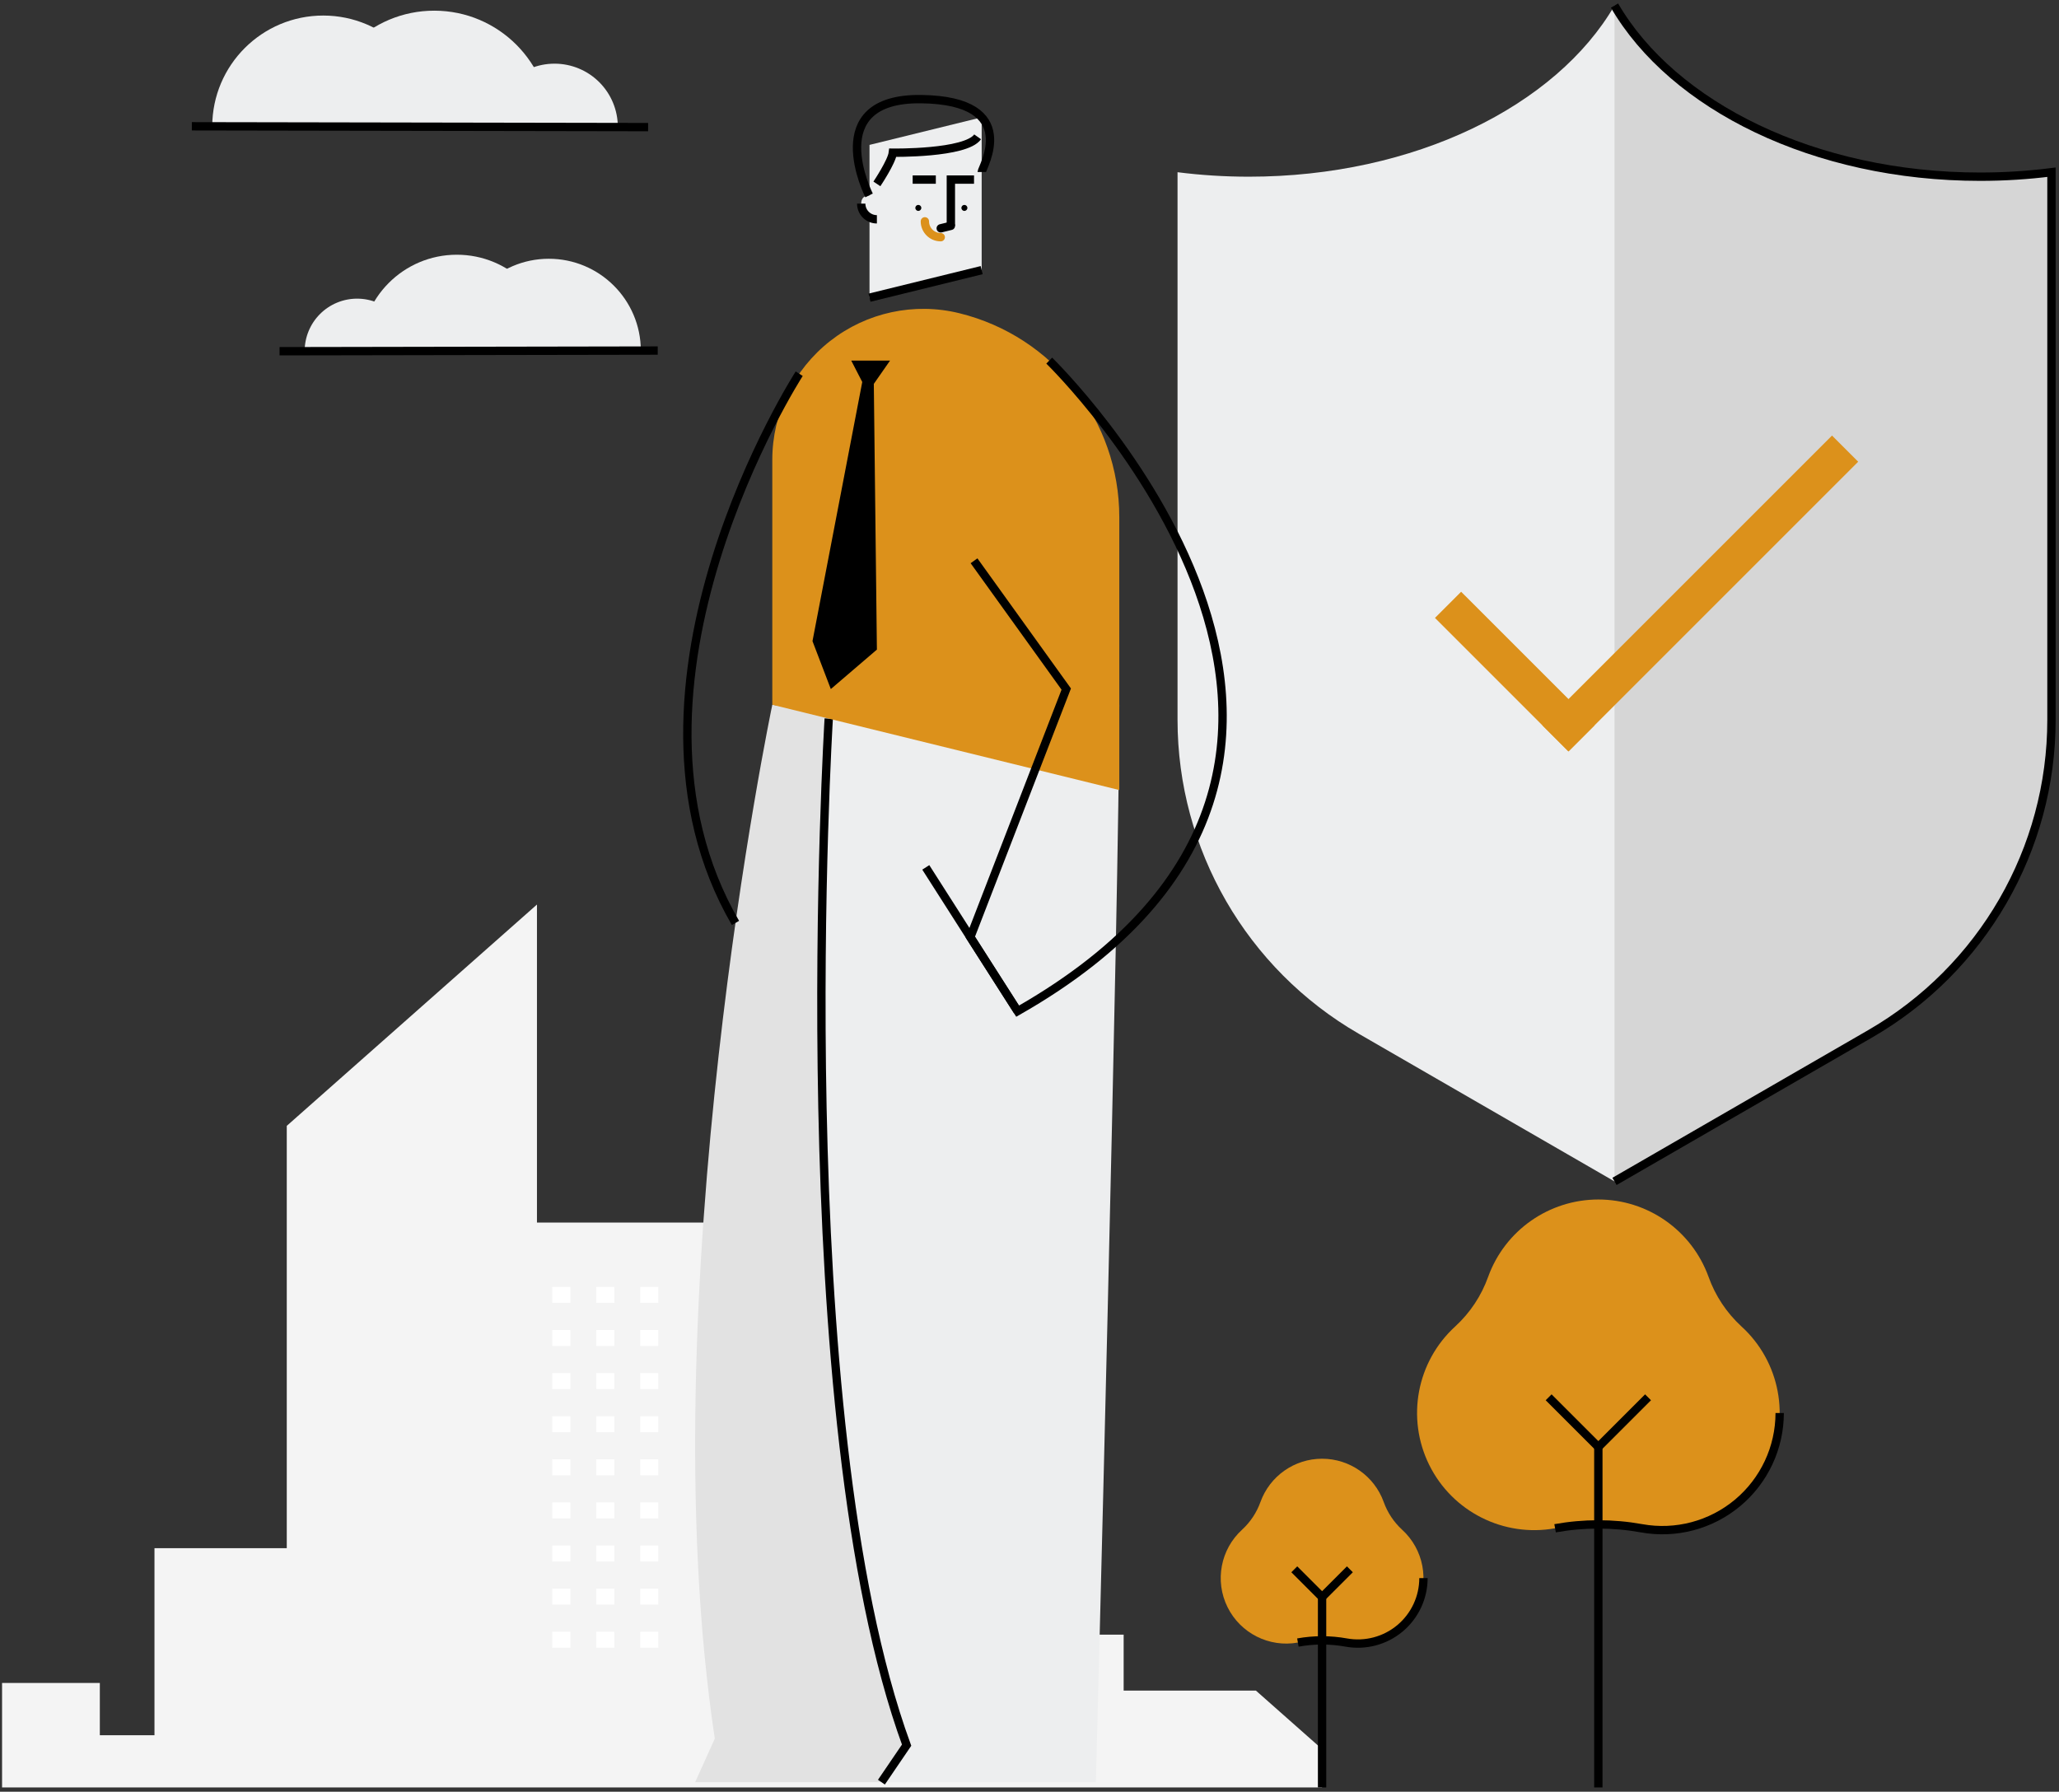 <svg width="370" height="322" viewBox="0 0 370 322" fill="none" xmlns="http://www.w3.org/2000/svg">
<rect x="0" y="0" width="370" height="322" fill="#333333" stroke="none"/>
<path d="M355.83 31.754C326.067 31.754 300.598 19.027 290.125 1C279.652 19.027 254.183 31.754 224.42 31.754C220.135 31.755 215.853 31.487 211.602 30.95V129.357C211.602 152.637 224.022 174.149 244.183 185.789L290.125 212.314L336.067 185.789C356.228 174.149 368.648 152.637 368.648 129.357V30.95C364.397 31.487 360.115 31.755 355.83 31.754Z" fill="#EDEEEF"/>
<path d="M336.068 185.789C356.229 174.149 368.649 152.638 368.648 129.357V30.95C364.397 31.487 360.116 31.755 355.83 31.754C326.068 31.754 300.598 19.027 290.125 1V212.314L336.068 185.789Z" fill="#D6D6D6"/>
<path d="M290.125 212.314L336.068 185.789C356.229 174.149 368.649 152.637 368.648 129.357V30.95C364.397 31.487 360.116 31.755 355.83 31.754C326.068 31.754 300.598 19.027 290.125 1" stroke="black" stroke-width="1.5"/>
<path d="M225.69 303.828H201.918V293.77H177.629V281.883L159.541 265.881H132.151V219.706H96.492V162.558L51.532 202.333V278.226H27.759V311.843H17.94V302.456H0.37V321.23H237.576V314.343L225.69 303.828Z" fill="#F4F4F4"/>
<rect x="99.242" y="231.274" width="3.248" height="2.873" fill="white"/>
<rect x="107.145" y="231.274" width="3.248" height="2.873" fill="white"/>
<rect x="115.048" y="231.274" width="3.248" height="2.873" fill="white"/>
<rect x="99.242" y="239.021" width="3.248" height="2.873" fill="white"/>
<rect x="107.145" y="239.021" width="3.248" height="2.873" fill="white"/>
<rect x="115.048" y="239.021" width="3.248" height="2.873" fill="white"/>
<rect x="99.242" y="246.768" width="3.248" height="2.873" fill="white"/>
<rect x="107.145" y="246.768" width="3.248" height="2.873" fill="white"/>
<rect x="115.048" y="246.768" width="3.248" height="2.873" fill="white"/>
<rect x="99.242" y="254.514" width="3.248" height="2.873" fill="white"/>
<rect x="107.145" y="254.514" width="3.248" height="2.873" fill="white"/>
<rect x="115.048" y="254.514" width="3.248" height="2.873" fill="white"/>
<rect x="99.242" y="262.261" width="3.248" height="2.873" fill="white"/>
<rect x="107.145" y="262.261" width="3.248" height="2.873" fill="white"/>
<rect x="115.048" y="262.261" width="3.248" height="2.873" fill="white"/>
<rect x="99.242" y="270.008" width="3.248" height="2.873" fill="white"/>
<rect x="107.145" y="270.008" width="3.248" height="2.873" fill="white"/>
<rect x="115.048" y="270.008" width="3.248" height="2.873" fill="white"/>
<rect x="99.242" y="277.754" width="3.248" height="2.873" fill="white"/>
<rect x="107.145" y="277.754" width="3.248" height="2.873" fill="white"/>
<rect x="115.048" y="277.754" width="3.248" height="2.873" fill="white"/>
<rect x="99.242" y="285.501" width="3.248" height="2.873" fill="white"/>
<rect x="107.145" y="285.501" width="3.248" height="2.873" fill="white"/>
<rect x="115.048" y="285.501" width="3.248" height="2.873" fill="white"/>
<rect x="99.242" y="293.248" width="3.248" height="2.873" fill="white"/>
<rect x="107.145" y="293.248" width="3.248" height="2.873" fill="white"/>
<rect x="115.048" y="293.248" width="3.248" height="2.873" fill="white"/>
<path d="M169.05 131.358L138.782 126.654C138.782 126.654 116.479 233.064 128.448 312.45L124.918 320.28H165.02L176.407 199.191L169.05 131.358Z" fill="#E2E2E2"/>
<path d="M148.922 129.146C148.922 129.146 141.251 254.351 162.917 313.631L158.392 320.28H196.927C196.927 320.28 201.137 161.027 201.137 126.654L148.922 129.146Z" fill="#EDEEEF"/>
<path d="M148.922 129.146C148.922 129.146 141.251 254.351 162.917 313.631L158.392 320.28" stroke="black" stroke-width="1.5"/>
<path d="M176.407 32.274V48.545L156.25 53.5V26.04L176.407 21.086V32.274Z" fill="#EDEEEF"/>
<path d="M165.02 37.903C165.318 37.903 165.559 37.662 165.559 37.364C165.559 37.067 165.318 36.825 165.02 36.825C164.723 36.825 164.481 37.067 164.481 37.364C164.481 37.662 164.723 37.903 165.02 37.903Z" fill="black"/>
<path d="M173.298 37.903C173.596 37.903 173.837 37.662 173.837 37.364C173.837 37.067 173.596 36.825 173.298 36.825C173 36.825 172.759 37.067 172.759 37.364C172.759 37.662 173 37.903 173.298 37.903Z" fill="black"/>
<path d="M170.869 40.58V32.274H175.03" stroke="black" stroke-width="1.5"/>
<path d="M164.005 32.274H168.166" stroke="black" stroke-width="1.5"/>
<path d="M157.577 36.529V39.414C156.022 39.414 154.76 38.153 154.76 36.597C154.76 36.51 154.764 36.425 154.772 36.34C154.93 34.591 157.577 34.773 157.577 36.529Z" fill="#EDEEEF"/>
<path d="M157.577 39.414C156.022 39.414 154.76 38.153 154.76 36.597" stroke="black" stroke-width="1.5"/>
<path d="M169.05 42.627C167.475 42.627 166.198 41.351 166.198 39.776" stroke="#DC911B" stroke-width="1.5" stroke-linecap="round" stroke-linejoin="round"/>
<path d="M176.407 48.545L156.25 53.499" stroke="black" stroke-width="1.5"/>
<path d="M170.87 40.586L169.05 41.033" stroke="black" stroke-width="1.5" stroke-linecap="round"/>
<path d="M138.782 82.637V126.654L201.137 141.98V92.957C201.137 75.575 189.27 60.438 172.39 56.289H172.39C164.295 54.3 155.735 56.142 149.174 61.285C142.614 66.428 138.782 74.301 138.782 82.637L138.782 82.637Z" fill="#DC911B"/>
<path d="M176.407 30.914C176.407 30.228 183.848 18.068 165.559 17.815C147.27 17.561 156.169 35.117 156.169 35.117" stroke="black" stroke-width="1.5"/>
<path d="M157.577 33.046C157.577 33.046 160.253 29.056 160.443 27.441C160.443 27.441 173.528 27.631 175.678 24.591" stroke="black" stroke-width="1.5"/>
<path d="M154.947 68.647L146.004 115.222L149.297 123.835L157.577 116.742L157.024 68.988L159.937 64.808H152.97L154.947 68.647Z" fill="black"/>
<path d="M188.545 64.808C188.545 64.808 262.283 136.501 182.863 181.721L174.37 168.421L191.603 123.835L175.031 100.781" stroke="black" stroke-width="1.5"/>
<path d="M182.864 181.721L166.363 155.881" stroke="black" stroke-width="1.5"/>
<path d="M143.619 67.16C143.619 67.16 107.429 123.282 132.163 165.865" stroke="black" stroke-width="1.5"/>
<path d="M257.862 111.048L262.565 106.346L286.555 130.336L281.853 135.039L257.862 111.048Z" fill="#DC911B"/>
<path d="M329.211 78.276L333.913 82.978L281.853 135.039L277.15 130.336L329.211 78.276Z" fill="#DC911B"/>
<path d="M58.121 2.794C47.105 2.774 38.16 11.688 38.14 22.704L78.031 22.775C78.051 11.759 69.137 2.813 58.121 2.794Z" fill="#EDEEEF"/>
<path d="M99.672 11.442C93.391 11.431 88.291 16.513 88.28 22.793L111.023 22.834C111.028 19.817 109.835 16.923 107.707 14.787C105.578 12.65 102.688 11.447 99.672 11.442Z" fill="#EDEEEF"/>
<path d="M78.068 1.918C66.549 1.897 57.194 11.219 57.174 22.738L98.888 22.812C98.909 11.293 89.587 1.938 78.068 1.918Z" fill="#EDEEEF"/>
<path d="M34.475 22.697L116.464 22.843" stroke="black" stroke-width="1.5"/>
<path d="M98.596 46.503C107.726 46.487 115.141 53.876 115.158 63.007L82.093 63.065C82.076 53.935 89.465 46.52 98.596 46.503Z" fill="#EDEEEF"/>
<path d="M64.155 53.672C69.361 53.662 73.588 57.875 73.598 63.081L54.746 63.114C54.742 60.614 55.731 58.215 57.495 56.444C59.26 54.673 61.656 53.676 64.155 53.672Z" fill="#EDEEEF"/>
<path d="M82.062 45.777C91.61 45.76 99.364 53.487 99.381 63.035L64.805 63.096C64.787 53.548 72.514 45.794 82.062 45.777Z" fill="#EDEEEF"/>
<path d="M118.195 63.001L50.236 63.122" stroke="black" stroke-width="1.5"/>
<path d="M312.927 238.37C310.264 235.923 308.238 232.865 307.022 229.46C304.005 221.122 296.088 215.568 287.221 215.568C278.354 215.568 270.437 221.122 267.419 229.46C266.204 232.865 264.177 235.923 261.515 238.37C254.579 244.694 252.667 254.845 256.825 263.26C260.984 271.675 270.21 276.321 279.447 274.653C284.588 273.725 289.853 273.725 294.994 274.653C304.234 276.33 313.468 271.685 317.628 263.266C321.789 254.848 319.871 244.691 312.927 238.37H312.927Z" fill="#DC911B"/>
<path d="M279.447 274.653C284.588 273.725 289.854 273.725 294.995 274.653C301.135 275.762 307.451 274.091 312.241 270.092C317.031 266.093 319.802 260.176 319.808 253.937" stroke="black" stroke-width="1.5"/>
<path d="M287.22 260.045V321.23" stroke="black" stroke-width="1.5"/>
<path d="M296.152 251.113L287.221 260.045L278.289 251.113" stroke="black" stroke-width="1.5"/>
<path d="M251.949 274.902C250.46 273.535 249.327 271.825 248.648 269.921C246.96 265.259 242.534 262.154 237.576 262.154C232.619 262.154 228.192 265.259 226.505 269.921C225.826 271.825 224.693 273.535 223.204 274.902C219.326 278.439 218.257 284.114 220.582 288.819C222.907 293.524 228.066 296.121 233.23 295.189C236.104 294.67 239.048 294.67 241.923 295.189C247.089 296.126 252.251 293.529 254.578 288.822C256.904 284.115 255.831 278.437 251.949 274.902Z" fill="#DC911B"/>
<path d="M233.23 295.188C236.104 294.669 239.048 294.669 241.923 295.188C245.356 295.808 248.888 294.874 251.566 292.639C254.244 290.403 255.793 287.095 255.796 283.606" stroke="black" stroke-width="1.5"/>
<path d="M237.576 287.021V321.23" stroke="black" stroke-width="1.5"/>
<path d="M242.57 282.027L237.576 287.021L232.583 282.027" stroke="black" stroke-width="1.5"/>
</svg>

